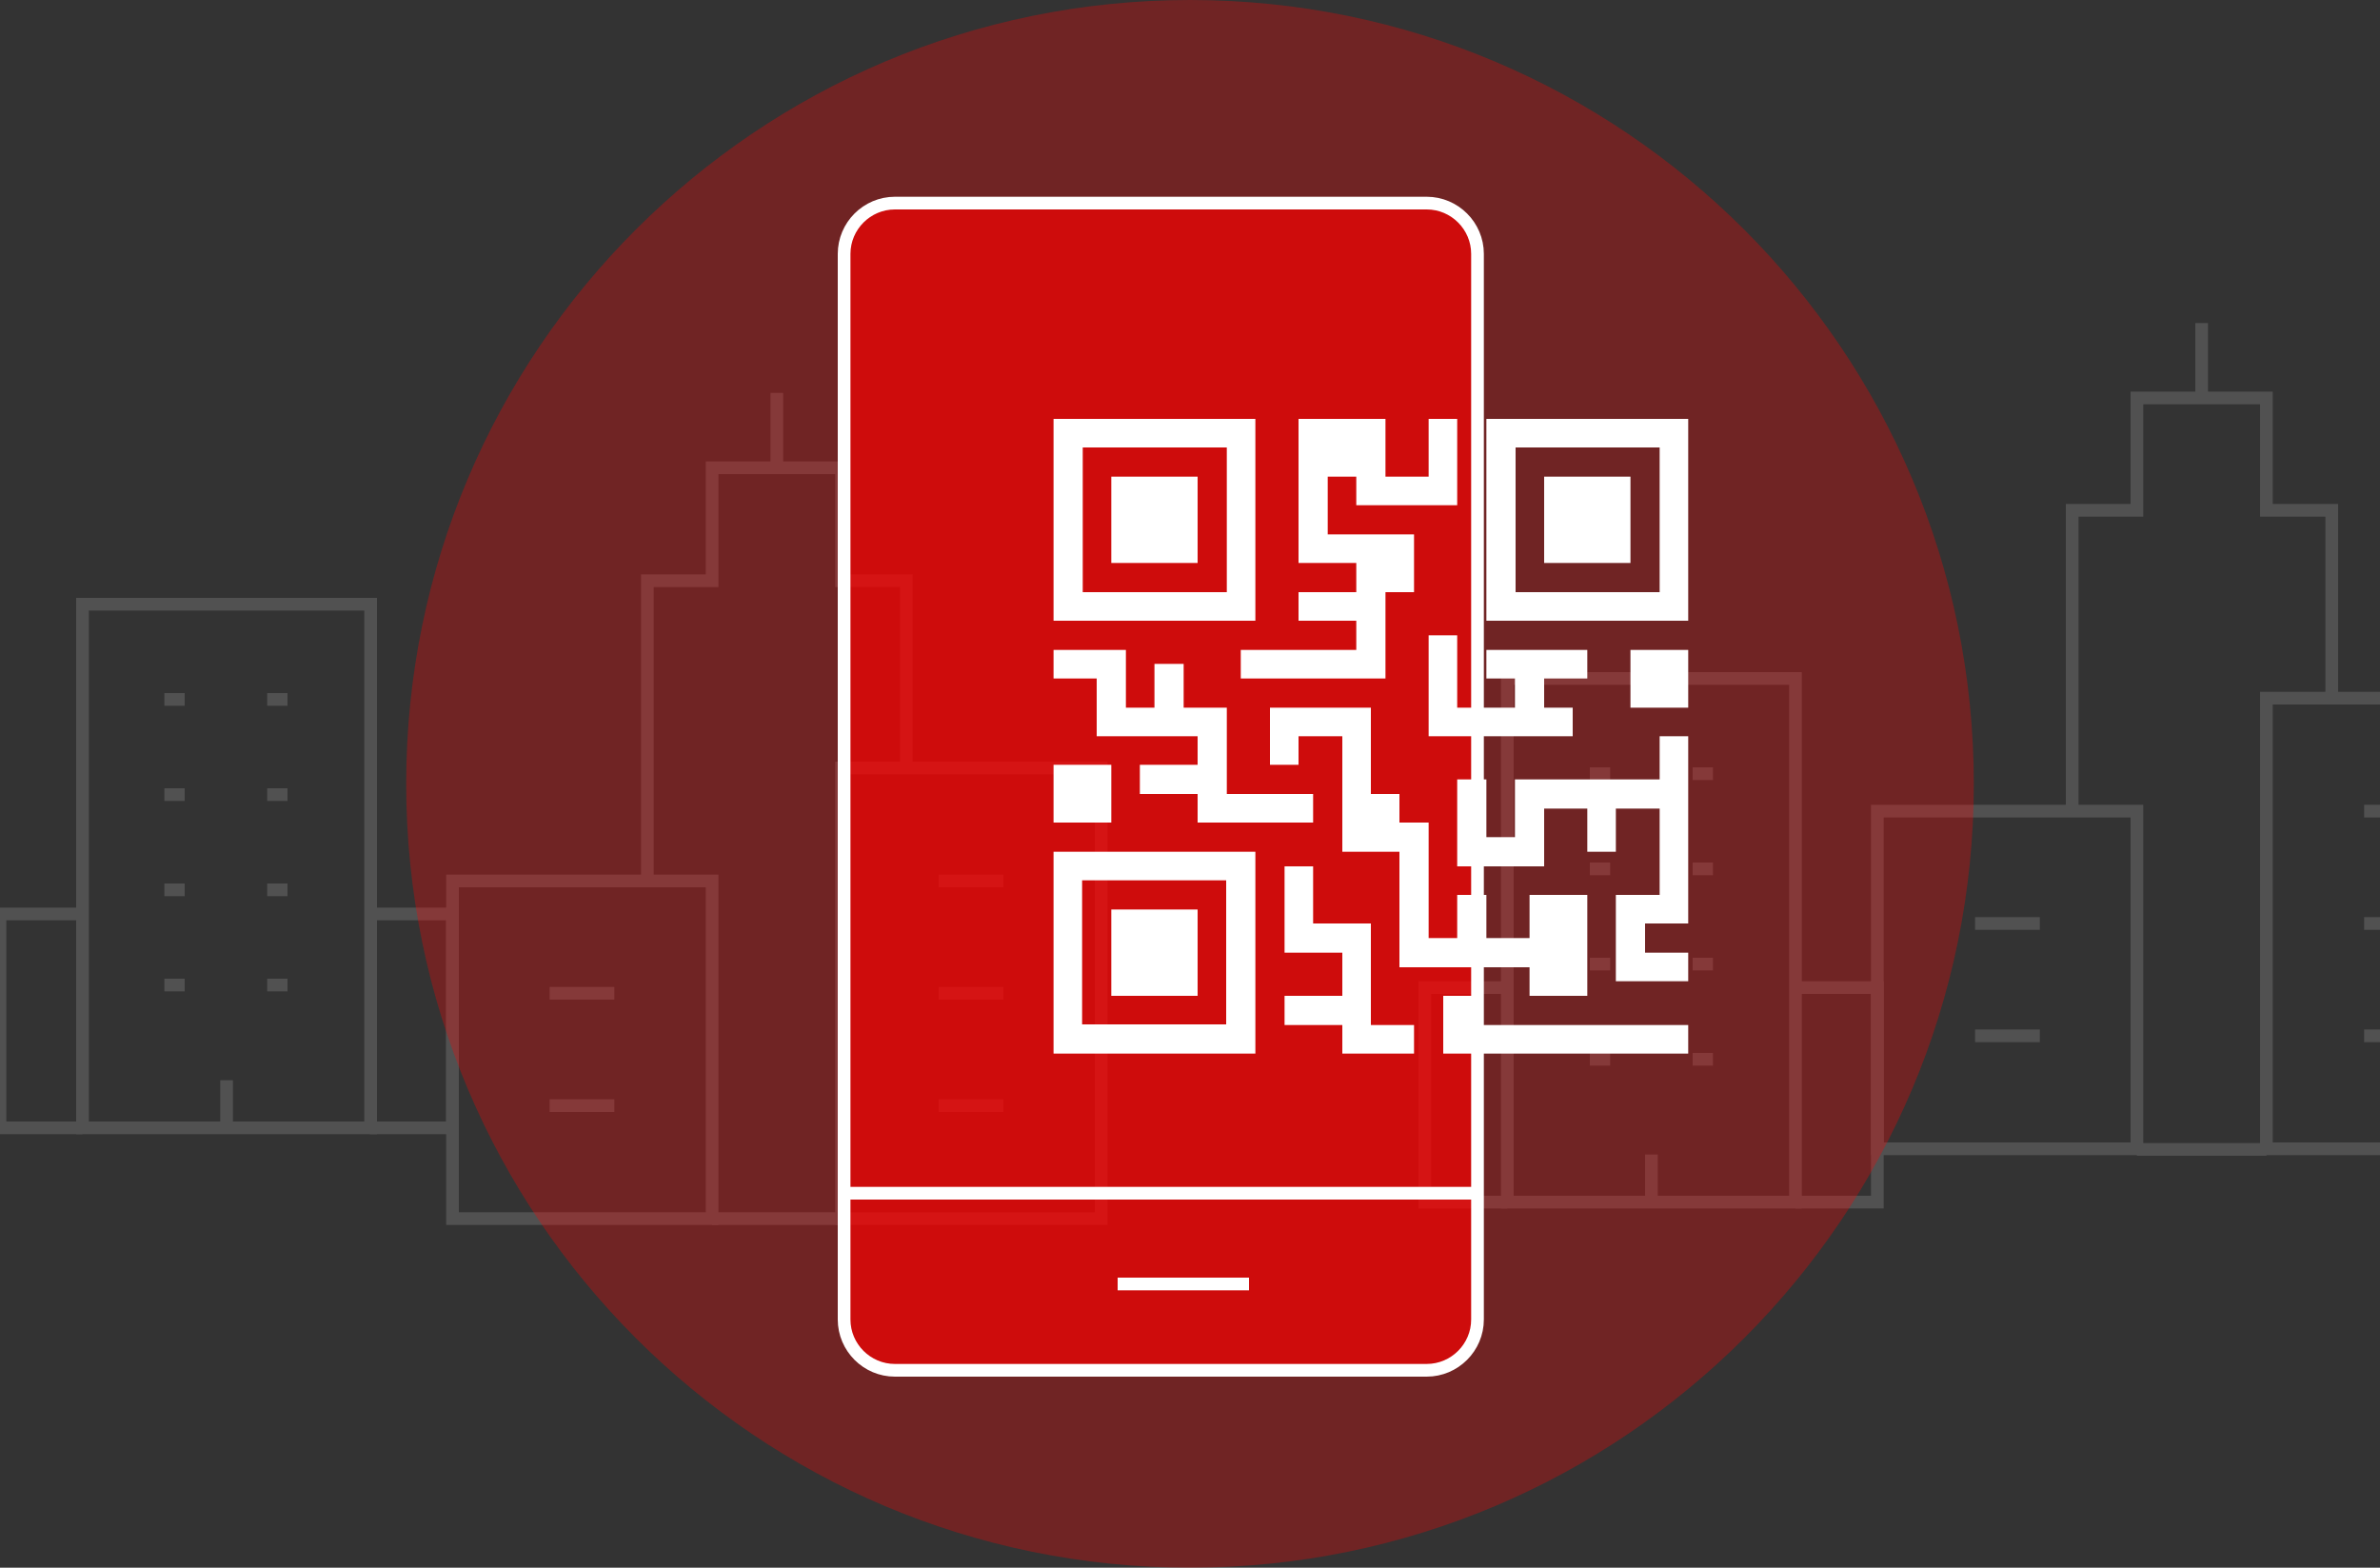 <?xml version="1.0" encoding="utf-8"?>
<!-- Generator: Adobe Illustrator 20.1.0, SVG Export Plug-In . SVG Version: 6.00 Build 0)  -->
<svg version="1.1" id="Layer_1" xmlns="http://www.w3.org/2000/svg" xmlns:xlink="http://www.w3.org/1999/xlink" x="0px" y="0px"
	 viewBox="0 0 375 247" style="enable-background:new 0 0 375 247;" xml:space="preserve">
<rect x="0" y="0" width="375" height="247" fill="#333333" stroke="none"/>
<style type="text/css">
	.st0{opacity:0.15;}
	.st1{fill:none;stroke:#FFFFFF;stroke-width:2;}
	.st2{opacity:0.3;fill:url(#SVGID_1_);enable-background:new    ;}
	.st3{fill:#ff0000;fill-opacity:0.655;stroke:#ffffff;stroke-width:2;}
	.st4{fill:none;stroke:#ffffff;stroke-width:2;stroke-linecap:square;}
	.st5{fill:#ffffff;}
</style>
<g transform="translate(0, 54)" class="st0">
	<g>
		<polyline id="Shape" class="st1" points="13,123.7 0,123.7 0,90 13,90 		"/>
		<polyline id="Shape_1_" class="st1" points="58.3,123.7 71.3,123.7 71.3,90 58.3,90 		"/>
		<rect id="Rectangle-path" x="13" y="41.2" class="st1" width="45.4" height="82.5"/>
		<path id="Shape_2_" class="st1" d="M25.9,56.2h3.2"/>
		<path id="Shape_3_" class="st1" d="M42.1,56.2h3.2"/>
		<path id="Shape_4_" class="st1" d="M25.9,71.2h3.2"/>
		<path id="Shape_5_" class="st1" d="M42.1,71.2h3.2"/>
		<path id="Shape_6_" class="st1" d="M25.9,86.2h3.2"/>
		<path id="Shape_7_" class="st1" d="M42.1,86.2h3.2"/>
		<path id="Shape_8_" class="st1" d="M25.9,101.2h3.2"/>
		<path id="Shape_9_" class="st1" d="M42.1,101.2h3.2"/>
		<path id="Shape_10_" class="st1" d="M35.7,123.7v-7.5"/>
	</g>
	<g>
		<polyline id="Shape_11_" class="st1" points="142.8,67 142.8,37.5 132.6,37.5 132.6,19.7 112.2,19.7 112.2,37.5 102,37.5 
			102,84.8 		"/>
		<path id="Shape_12_" class="st1" d="M112.2,138h20.4"/>
		<path id="Shape_13_" class="st1" d="M122.4,7.9v11.8"/>
		<rect id="Rectangle-path_1_" x="71.3" y="84.8" class="st1" width="40.9" height="53.2"/>
		<rect id="Rectangle-path_2_" x="132.6" y="67" class="st1" width="40.9" height="71"/>
		<path id="Shape_14_" class="st1" d="M147.9,84.8h10.2"/>
		<path id="Shape_15_" class="st1" d="M147.9,102.5h10.2"/>
		<path id="Shape_16_" class="st1" d="M147.9,120.2h10.2"/>
		<path id="Shape_17_" class="st1" d="M86.6,102.5h10.2"/>
		<path id="Shape_18_" class="st1" d="M86.6,120.2h10.2"/>
	</g>
	<g>
		<polyline id="Shape_19_" class="st1" points="237.5,135.4 224.5,135.4 224.5,101.6 237.5,101.6 		"/>
		<polyline id="Shape_20_" class="st1" points="282.9,135.4 295.8,135.4 295.8,101.6 282.9,101.6 		"/>
		<rect id="Rectangle-path_3_" x="237.5" y="52.9" class="st1" width="45.4" height="82.5"/>
		<path id="Shape_21_" class="st1" d="M250.5,67.9h3.2"/>
		<path id="Shape_22_" class="st1" d="M266.7,67.9h3.2"/>
		<path id="Shape_23_" class="st1" d="M250.5,82.9h3.2"/>
		<path id="Shape_24_" class="st1" d="M266.7,82.9h3.2"/>
		<path id="Shape_25_" class="st1" d="M250.5,97.9h3.2"/>
		<path id="Shape_26_" class="st1" d="M266.7,97.9h3.2"/>
		<path id="Shape_27_" class="st1" d="M250.5,112.9h3.2"/>
		<path id="Shape_28_" class="st1" d="M266.7,112.9h3.2"/>
		<path id="Shape_29_" class="st1" d="M260.2,135.4v-7.5"/>
	</g>
	<g>
		<polyline id="Shape_30_" class="st1" points="367.4,56 367.4,26.4 357.1,26.4 357.1,8.7 336.7,8.7 336.7,26.4 326.5,26.4 
			326.5,73.8 		"/>
		<path id="Shape_31_" class="st1" d="M336.7,127.1h20.4"/>
		<path id="Shape_32_" class="st1" d="M346.9-3.1V8.7"/>
		<rect id="Rectangle-path_4_" x="295.8" y="73.8" class="st1" width="40.9" height="53.2"/>
		<rect id="Rectangle-path_5_" x="357.1" y="56" class="st1" width="40.9" height="71"/>
		<path id="Shape_33_" class="st1" d="M372.5,73.8h10.2"/>
		<path id="Shape_34_" class="st1" d="M372.5,91.5h10.2"/>
		<path id="Shape_35_" class="st1" d="M372.5,109.2h10.2"/>
		<path id="Shape_36_" class="st1" d="M311.2,91.5h10.2"/>
		<path id="Shape_37_" class="st1" d="M311.2,109.2h10.2"/>
	</g>
</g>
<linearGradient id="SVGID_1_" gradientUnits="userSpaceOnUse" x1="-234.544" y1="2.202" x2="-234.544" y2="2.955" gradientTransform="matrix(247 0 0 247 58120 -544)">
	<stop  offset="0" style="stop-color:#ff0000"/>
	<stop  offset="1" style="stop-color:#ff0000"/>
</linearGradient>
<path class="st2" d="M187.5,247c68.2,0,123.5-55.3,123.5-123.5S255.7,0,187.5,0S64,55.3,64,123.5S119.3,247,187.5,247z"/>
<g>
	<path class="st3" d="M141,32h83.8c4.4,0,8,3.6,8,8v167.9c0,4.4-3.6,8-8,8H141c-4.4,0-8-3.6-8-8V40C133,35.6,136.6,32,141,32z"/>
	<path class="st4" d="M133.5,188h98.8"/>
	<path class="st4" d="M177.1,202.3h18.7"/>
</g>
<g>
	<path class="st5" d="M197.8,66H166v31.8h31.8V66L197.8,66z M193.3,93.3h-22.7V70.5h22.7V93.3L193.3,93.3z"/>
	<polygon class="st5" points="231.9,156.9 227.4,156.9 227.4,166 266,166 266,161.5 231.9,161.5 	"/>
	<rect x="175.1" y="75.1" class="st5" width="13.6" height="13.6"/>
	<path class="st5" d="M166,166h31.8v-31.8H166V166L166,166z M170.5,138.7h22.7v22.7h-22.7V138.7L170.5,138.7z"/>
	<rect x="175.1" y="143.3" class="st5" width="13.6" height="13.6"/>
	<path class="st5" d="M234.2,66v31.8H266V66H234.2L234.2,66z M261.5,93.3h-22.7V70.5h22.7V93.3L261.5,93.3z"/>
	<rect x="243.3" y="75.1" class="st5" width="13.6" height="13.6"/>
	<rect x="256.9" y="102.4" class="st5" width="9.1" height="9.1"/>
	<rect x="166" y="120.5" class="st5" width="9.1" height="9.1"/>
	<polygon class="st5" points="213.7,102.4 195.5,102.4 195.5,106.9 218.3,106.9 218.3,97.8 218.3,93.3 222.8,93.3 222.8,84.2 
		218.3,84.2 213.7,84.2 209.2,84.2 209.2,75.1 213.7,75.1 213.7,79.6 229.6,79.6 229.6,66 225.1,66 225.1,75.1 218.3,75.1 218.3,66 
		216,66 206.9,66 204.6,66 204.6,88.7 213.7,88.7 213.7,93.3 204.6,93.3 204.6,97.8 213.7,97.8 	"/>
	<polygon class="st5" points="172.8,116 181.9,116 186.5,116 188.7,116 188.7,120.5 179.6,120.5 179.6,125.1 188.7,125.1 
		188.7,129.6 206.9,129.6 206.9,125.1 193.3,125.1 193.3,120.5 193.3,111.5 186.5,111.5 186.5,104.6 181.9,104.6 181.9,111.5 
		177.4,111.5 177.4,102.4 166,102.4 166,106.9 172.8,106.9 	"/>
	<polygon class="st5" points="216,156.9 216,145.5 206.9,145.5 206.9,136.5 202.4,136.5 202.4,150.1 211.5,150.1 211.5,156.9 
		202.4,156.9 202.4,161.5 211.5,161.5 211.5,166 222.8,166 222.8,161.5 216,161.5 	"/>
	<polygon class="st5" points="238.7,111.5 229.6,111.5 229.6,100.1 225.1,100.1 225.1,116 247.8,116 247.8,111.5 243.3,111.5 
		243.3,106.9 250.1,106.9 250.1,102.4 243.3,102.4 238.7,102.4 234.2,102.4 234.2,106.9 238.7,106.9 	"/>
	<polygon class="st5" points="234.2,152.4 241,152.4 241,156.9 250.1,156.9 250.1,152.4 250.1,147.8 250.1,141 241,141 241,147.8 
		234.2,147.8 234.2,141 229.6,141 229.6,147.8 225.1,147.8 225.1,129.6 220.5,129.6 220.5,125.1 216,125.1 216,111.5 200.1,111.5 
		200.1,120.5 204.6,120.5 204.6,116 211.5,116 211.5,125.1 211.5,134.2 220.5,134.2 220.5,147.8 220.5,152.4 225.1,152.4 
		229.6,152.4 	"/>
	<polygon class="st5" points="261.5,122.8 254.6,122.8 250.1,122.8 238.7,122.8 238.7,131.9 234.2,131.9 234.2,122.8 229.6,122.8 
		229.6,136.5 243.3,136.5 243.3,127.4 250.1,127.4 250.1,134.2 254.6,134.2 254.6,127.4 261.5,127.4 261.5,141 254.6,141 
		254.6,154.6 266,154.6 266,150.1 259.2,150.1 259.2,145.5 266,145.5 266,127.4 266,122.8 266,116 261.5,116 	"/>
</g>
</svg>
